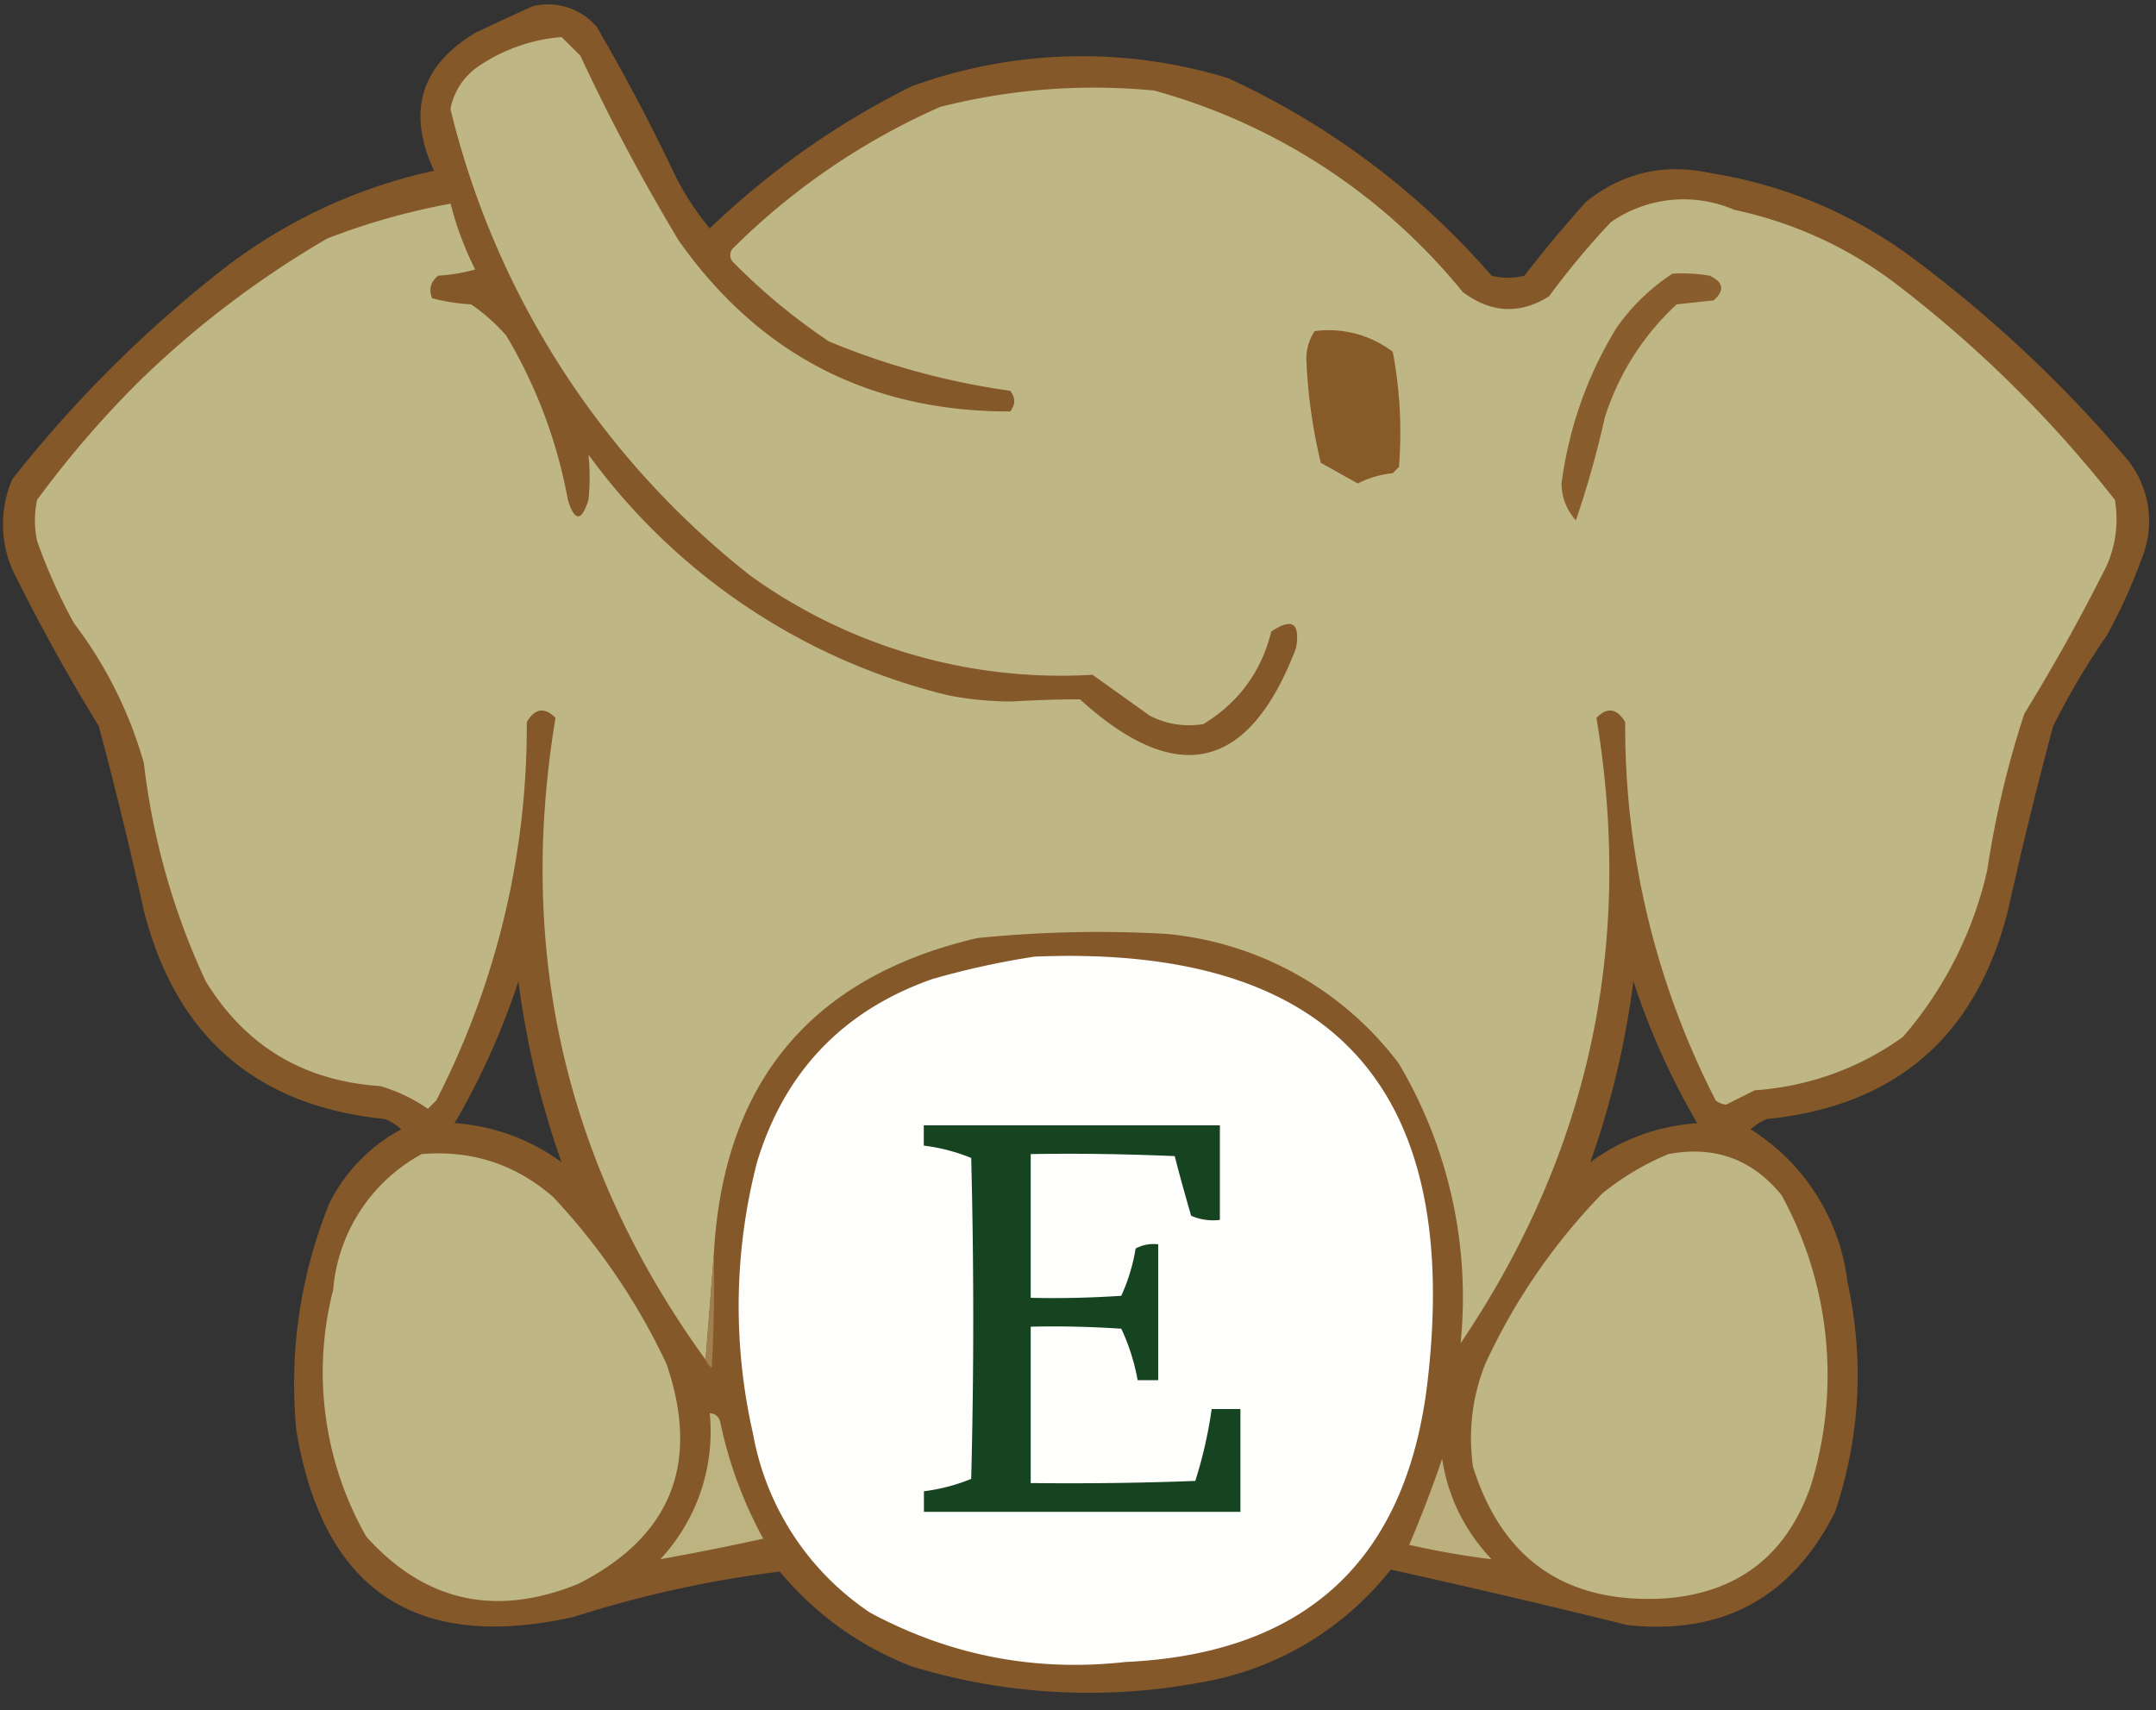 <svg width="150" height="119" fill="none" xmlns="http://www.w3.org/2000/svg"><rect width="100%" height="100%" fill="#333333" stroke="none"/><path opacity=".94" fill-rule="evenodd" clip-rule="evenodd" d="M37.07.43a4.46 4.46 0 0 1 4.44 1.43c1.96 3.35 3.77 6.78 5.44 10.3a19.13 19.13 0 0 0 2.43 3.73c4.17-4 8.85-7.3 14.03-9.88a34.62 34.62 0 0 1 22.04-.57 54.23 54.23 0 0 1 18.32 13.74c.76.19 1.53.19 2.29 0a87.15 87.15 0 0 1 4.3-5.15c2.53-2.01 5.4-2.68 8.58-2 4.92.78 9.4 2.6 13.46 5.43a89.62 89.62 0 0 1 15.31 14.17 6.82 6.82 0 0 1 1.43 6.87 38.37 38.37 0 0 1-2.57 5.73c-1.39 2-2.63 4.1-3.73 6.3a309.2 309.2 0 0 0-3.15 12.88c-2.23 8.72-7.81 13.54-16.74 14.45-.43.17-.81.4-1.15.72a14.56 14.56 0 0 1 6.73 10.59c1.18 5.43.9 10.77-.86 16.03-3 5.96-7.81 8.58-14.45 7.87a689.37 689.37 0 0 0-16.46-3.86 21.38 21.38 0 0 1-13.32 7.87 42.28 42.28 0 0 1-20.03-1.14c-3.61-1.41-6.66-3.6-9.16-6.59-4.87.6-9.64 1.65-14.32 3.15-11.04 2.47-17.48-1.87-19.32-13.02-.5-5.44.27-10.69 2.3-15.75a11.87 11.87 0 0 1 5-5.15 3.55 3.55 0 0 0-1.14-.72c-8.93-.9-14.51-5.73-16.75-14.45-.96-4.32-2-8.62-3.15-12.89a134.96 134.96 0 0 1-5.72-10.3 7.91 7.91 0 0 1-.3-6.87 86.34 86.34 0 0 1 14.46-14.46 36.62 36.62 0 0 1 14.89-7.01c-1.9-4.1-.94-7.3 2.86-9.59 1.36-.65 2.7-1.27 4.01-1.86Zm2 80.44a14.13 14.13 0 0 0-7.44-2.72 51.18 51.18 0 0 0 4.44-9.88 60.57 60.57 0 0 0 3 12.6Zm71.57 0a60.57 60.57 0 0 0 3-12.6 51.22 51.22 0 0 0 4.44 9.88c-2.75.2-5.24 1.1-7.44 2.72Z" fill="#895B29"/><path fill-rule="evenodd" clip-rule="evenodd" d="m49.67 87.17-.58 7.44c-9.68-13.37-13.17-28.26-10.44-44.66-.76-.77-1.43-.67-2 .29a56.9 56.9 0 0 1-6.3 26.33l-.58.58c-1-.69-2.1-1.22-3.3-1.58-5.33-.35-9.39-2.78-12.16-7.3a49.33 49.33 0 0 1-4.3-15.17 29.16 29.16 0 0 0-4.86-9.73 38.47 38.47 0 0 1-2.57-5.73c-.2-.95-.2-1.9 0-2.86a70.93 70.93 0 0 1 7.01-8.16A67.04 67.04 0 0 1 22.76 16.6a47.27 47.27 0 0 1 8.59-2.43c.4 1.58.97 3.11 1.71 4.58-.84.24-1.7.38-2.57.43-.53.42-.67.94-.43 1.57.88.23 1.78.37 2.72.43.9.61 1.7 1.33 2.43 2.15a34.4 34.4 0 0 1 4.3 11.45c.47 1.53.95 1.53 1.43 0 .11-1.06.11-2.11 0-3.15a43.69 43.69 0 0 0 25.04 16.75c1.47.29 2.94.43 4.44.43 1.58-.1 3.16-.15 4.72-.15 6.77 6.16 11.78 4.97 15.03-3.57.3-1.74-.27-2.12-1.72-1.15-.7 2.8-2.28 4.95-4.72 6.44-1.3.21-2.54.02-3.72-.57l-4-2.86a37 37 0 0 1-23.77-6.87 58.88 58.88 0 0 1-20.9-32.5 4.63 4.63 0 0 1 2-3 11.9 11.9 0 0 1 5.73-2l1.3 1.28c2.06 4.43 4.35 8.72 6.86 12.89 5.6 7.93 13.29 11.89 23.05 11.88.38-.48.38-.96 0-1.44a51.35 51.35 0 0 1-12.6-3.43 42.3 42.3 0 0 1-6.73-5.58.72.72 0 0 1 0-.86 47.8 47.8 0 0 1 14.46-9.88A43.35 43.35 0 0 1 80.3 6.3a42.06 42.06 0 0 1 21.47 14.02c1.97 1.47 3.97 1.57 6 .3a54.82 54.82 0 0 1 4.3-5.16 8.86 8.86 0 0 1 8.59-.86c3.98.85 7.6 2.47 10.88 4.87a84.68 84.68 0 0 1 15.6 15.31 7.96 7.96 0 0 1-.57 4.58 135.1 135.1 0 0 1-5.73 10.3 66.33 66.33 0 0 0-2.58 10.88 26.77 26.77 0 0 1-5.86 11.6 19.88 19.88 0 0 1-10.31 3.72l-2 1c-.27-.03-.51-.13-.72-.29a56.9 56.9 0 0 1-6.3-26.33c-.58-.96-1.25-1.06-2-.29 2.63 15.8-.52 30.3-9.45 43.51A31.9 31.9 0 0 0 97.32 74a22.89 22.89 0 0 0-16.17-9.02 83.4 83.4 0 0 0-13.16.29c-11.53 2.7-17.64 10-18.32 21.9Z" fill="#BEB684"/><path fill-rule="evenodd" clip-rule="evenodd" d="M116.36 19.04c.87-.05 1.73 0 2.58.14.97.45 1.07 1.02.29 1.72l-2.58.28a18.15 18.15 0 0 0-5 7.88c-.54 2.42-1.21 4.8-2.01 7.15a3.85 3.85 0 0 1-1-2.57c.52-3.91 1.8-7.54 3.86-10.88a14.3 14.3 0 0 1 3.86-3.72Z" fill="#8A5E2C"/><path fill-rule="evenodd" clip-rule="evenodd" d="M91.46 23.04a7.35 7.35 0 0 1 5.44 1.44c.5 2.64.64 5.32.43 8.01l-.43.43c-.87.1-1.68.33-2.43.72l-2.58-1.44c-.56-2.34-.9-4.72-1-7.15a3.4 3.4 0 0 1 .57-2Z" fill="#885A28"/><path fill-rule="evenodd" clip-rule="evenodd" d="M72 66.56c20.57-.84 29.69 8.99 27.33 29.48-1.43 12.48-8.44 19.02-21.04 19.6-6.28.7-12.2-.45-17.75-3.43a19 19 0 0 1-8.15-12.45 39.94 39.94 0 0 1 .28-18.9c1.91-6.29 5.97-10.54 12.17-12.73a56.21 56.21 0 0 1 7.15-1.57Z" fill="#FEFEFD"/><path fill-rule="evenodd" clip-rule="evenodd" d="M64.27 78.3h20.6v6.58c-.69.08-1.36-.01-2-.29-.4-1.39-.79-2.77-1.14-4.15-3.34-.14-6.68-.2-10.02-.14V90.3c2.1.05 4.2 0 6.3-.14a13 13 0 0 0 1-3.29 2.6 2.6 0 0 1 1.57-.29v9.45h-1.43c-.23-1.25-.6-2.44-1.14-3.58-2.1-.14-4.2-.19-6.3-.14v10.88c3.82.04 7.63 0 11.45-.15.52-1.63.9-3.3 1.14-5h2v7.15H64.28v-1.43c1.13-.14 2.23-.43 3.29-.86.19-7.44.19-14.89 0-22.33a12.85 12.85 0 0 0-3.3-.86V78.3Z" fill="#174420"/><path fill-rule="evenodd" clip-rule="evenodd" d="M29.34 80.3c3.48-.29 6.54.71 9.16 3a44.82 44.82 0 0 1 7.87 11.6c2.37 6.92.32 12.03-6.15 15.31-5.76 2.33-10.67 1.23-14.74-3.3a23.1 23.1 0 0 1-2.3-17.17 11.86 11.86 0 0 1 6.16-9.44ZM116.08 80.3c3.21-.6 5.83.35 7.87 2.86a26.03 26.03 0 0 1 2 20.32c-1.68 4.74-5.02 7.32-10.02 7.73-6.9.43-11.4-2.63-13.45-9.16-.34-2.46-.06-4.85.86-7.16a42.47 42.47 0 0 1 8.16-11.87 18.71 18.71 0 0 1 4.58-2.72Z" fill="#BEB684"/><path fill-rule="evenodd" clip-rule="evenodd" d="M49.67 87.17c.04 2.67 0 5.34-.15 8.01-.2-.15-.35-.35-.43-.57l.58-7.44Z" fill="#9F804E"/><path fill-rule="evenodd" clip-rule="evenodd" d="M49.38 98.33c.36.02.6.21.72.57.6 2.87 1.6 5.59 3 8.16-2.4.53-4.78 1-7.16 1.43a13.04 13.04 0 0 0 3.44-10.16Z" fill="#BDB381"/><path fill-rule="evenodd" clip-rule="evenodd" d="M100.33 101.48c.41 2.67 1.56 5.01 3.44 7.01-1.91-.23-3.82-.57-5.73-1a83 83 0 0 0 2.3-6.01Z" fill="#BBB07E"/></svg>